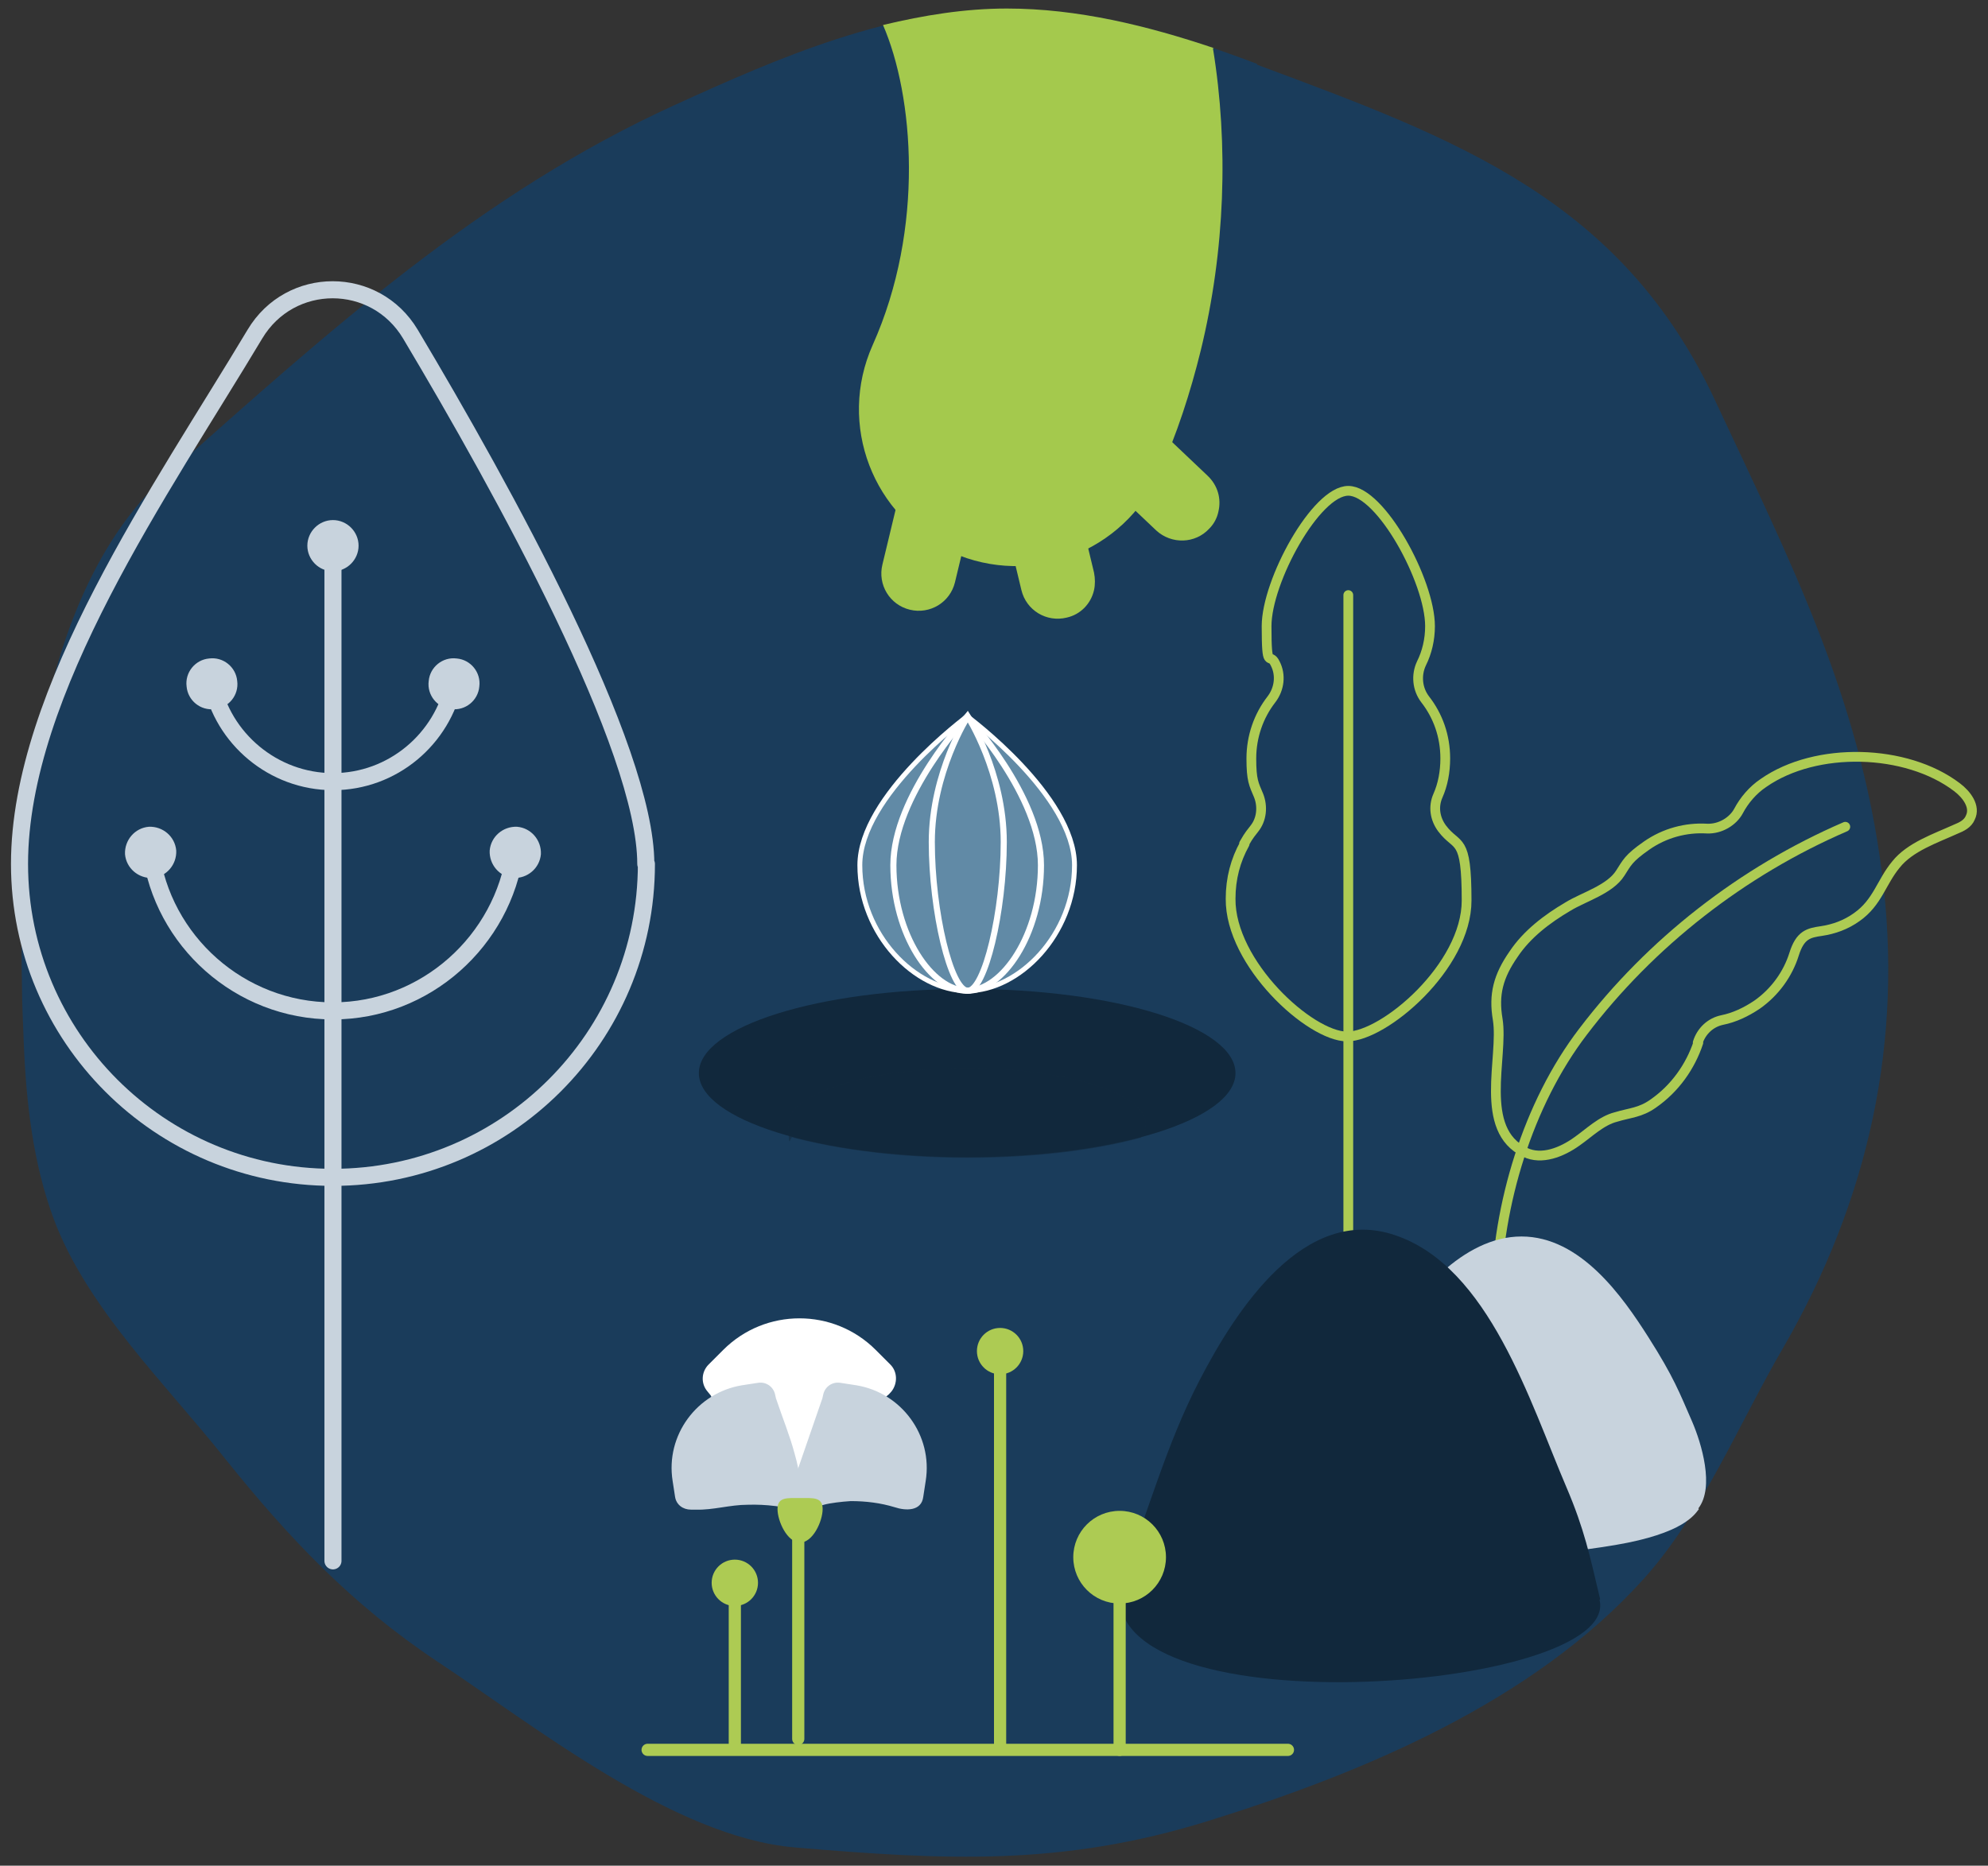 <svg width="326" height="306" viewBox="0 0 326 306" fill="none" xmlns="http://www.w3.org/2000/svg">
<rect x="0" y="0" width="326" height="306" fill="#333333" stroke="none"/>
<path d="M206.2 10.5C193 5.5 179.2 1.4 165.1 1.5C146.1 1.5 128 9.3 110.7 17.2C78.8 31.7 53.7 54.5 27.6 77.7C6.4 96.3 3 135.2 3.6 161.5C3.6 164.7 3.8 167.9 3.9 171.1C4.3 180.9 5.4 190.7 8.8 199.9C14.3 214.6 27.2 227 36.8 239.1C47.3 252.2 57.6 263.1 71.7 272.5C87.7 283.1 110.5 301.3 130.3 303C155.1 305.1 174.1 306.1 198 298.7C223.4 290.8 251.3 279.2 269.5 259C279.1 248.4 285.3 233.2 292.5 220.9C306.4 196.8 312.2 170.8 308.6 143.1C304.9 114.1 293.5 91.9 281.4 66C266 32.7 238.9 22.8 206.1 10.6L206.2 10.5Z" fill="#1A3C5B"/>
<path d="M158.6 189.8C182.901 189.8 202.6 183.621 202.6 176C202.6 168.378 182.901 162.2 158.6 162.2C134.3 162.2 114.6 168.378 114.6 176C114.6 183.621 134.3 189.8 158.6 189.8Z" fill="#11283C"/>
<g style="mix-blend-mode:multiply" opacity="0.5">
<path d="M158.6 175.2C142.4 175.2 129.3 179.3 129.3 184.4C129.3 189.5 129.6 185.9 130.1 186.6C137.8 188.6 147.7 189.9 158.6 189.9C169.5 189.9 179.4 188.7 187.1 186.6C187.6 185.9 187.9 185.2 187.9 184.4C187.9 179.3 174.8 175.2 158.6 175.2Z" fill="#11283C"/>
</g>
<path d="M199.1 7.9C188.1 4.2 176.7 1.4 165.1 1.4C158.2 1.4 151.5 2.5 144.8 4.1C149.8 15.6 151.7 37.4 143.1 56.6C137.3 69.6 143.1 84.8 156.1 90.6C169.1 96.4 184.3 90.6 190.1 77.6C193 71.2 195.2 64.4 196.9 57.5C200.9 41.1 201.5 23.8 198.9 7.9H199.1Z" fill="#A4C94D"/>
<path d="M159.1 85.1L156.6 95.5C155.8 98.8 152.5 100.8 149.2 100C145.9 99.2 143.9 95.9 144.7 92.6L147.2 82.2C148 78.9 151.3 76.9 154.6 77.7C157.9 78.5 159.9 81.8 159.1 85.1Z" fill="#A4C94D"/>
<path d="M179.4 96.8C178.9 99 177.2 100.8 174.9 101.3C171.6 102.1 168.3 100.1 167.5 96.8L165 86.4C164.2 83.1 166.2 79.8 169.5 79C172.8 78.2 176.1 80.2 176.9 83.5L179.4 93.9C179.6 94.9 179.6 95.9 179.4 96.8Z" fill="#A4C94D"/>
<path d="M199.8 83.9C199.6 84.9 199.1 85.9 198.3 86.7C196 89.2 192.1 89.3 189.6 87L181.8 79.6C179.3 77.3 179.2 73.4 181.5 70.9C183.8 68.4 187.7 68.3 190.2 70.6L198 78C199.7 79.6 200.3 81.8 199.8 83.9Z" fill="#A4C94D"/>
<path d="M278.4 171C279 169.1 280.5 167.7 282.4 167.3C284.4 166.9 286.3 166 288.1 164.8C291.1 162.7 293.2 159.7 294.2 156.5C295.2 153.3 296.6 153 298.7 152.7C300.7 152.4 302.7 151.7 304.5 150.4C307.9 148 308.5 144.7 310.9 141.8C313.2 138.9 317.4 137.5 320.7 136C321.7 135.6 322.7 135.1 323.1 134.1C324 132.3 322.5 130.3 320.9 129.1C312.6 122.8 297.8 122.4 289.2 128.4C287.4 129.6 286 131.3 285.1 133C284.2 134.7 282.1 136 279.9 135.9C276.5 135.7 273 136.6 270 138.7C267 140.8 266.8 141.5 265.7 143.2C264 145.9 259.7 147.1 257.1 148.7C253.7 150.7 250.4 153.2 248.2 156.5C245.7 160.1 244.9 163.1 245.6 167.2C246.6 173.4 242.3 185.3 250.1 189C252.8 190.3 256.1 189 258.6 187.2C260.6 185.8 262.6 183.8 265 183.2C267.3 182.5 269 182.5 271.1 181C274.7 178.5 277.2 174.9 278.5 171H278.4Z" stroke="#ADCB53" stroke-width="1.6" stroke-linecap="round" stroke-linejoin="round"/>
<path d="M302.6 135.6C285.7 142.9 270.7 154.6 259.6 169.2C250.5 181.1 245.6 197.6 245.3 212.5" stroke="#ADCB53" stroke-width="1.6" stroke-linecap="round" stroke-linejoin="round"/>
<path d="M204.1 138.4C202.6 141.1 201.8 144.1 201.8 147.4C201.7 158 214.8 170 220.9 170C227 170 240.5 158.5 240.5 147.7C240.5 136.9 239 139.2 236.5 135.9C235.3 134.3 235 132.3 235.8 130.5C236.6 128.7 237 126.6 237 124.4C237 120.7 235.8 117.4 233.7 114.7C232.4 113 232.2 110.7 233.1 108.8C234 107 234.5 104.9 234.5 102.7C234.5 95.3 226.4 80.5 221.1 80.5C215.8 80.5 207.7 95.3 207.7 102.7C207.7 110.1 208.2 106.9 209.1 108.8C210.1 110.7 209.8 113 208.5 114.7C206.4 117.4 205.2 120.8 205.2 124.4C205.2 128 205.6 128.6 206.4 130.5C207.1 132.3 206.9 134.4 205.7 135.9C204.5 137.4 204.5 137.6 204 138.4" stroke="#ADCB53" stroke-width="1.6" stroke-linecap="round" stroke-linejoin="round"/>
<path d="M221.1 97.6V203.9" stroke="#ADCB53" stroke-width="1.6" stroke-linecap="round" stroke-linejoin="round"/>
<path d="M278.6 247.5C277.9 248.4 276.1 251.5 264.9 253.4C253.7 255.3 238.6 256.3 226.3 252.3C223.1 251.3 217.1 249 217.2 245.5C217.2 241.7 219 237 220.4 233.5C222.5 228.7 224.8 223.9 227.7 219.4C231.9 212.7 239.8 202.8 249.5 202.8C259.2 202.8 266.1 212.7 270.3 219.3C274.5 225.9 275.4 228.4 277.5 233.2C279 236.7 281.2 243.9 278.5 247.4L278.6 247.5Z" fill="#C8D3DD"/>
<path d="M262.4 262.3C260.7 255.1 259.8 250.8 256.9 244C250.9 230 244.2 207.8 228.8 202.6C213.9 197.5 202.7 214.8 196.7 226.4C191.2 237 188.3 248 183.9 259.2C177.4 284.2 266 277.6 262.3 262.4L262.4 262.3Z" fill="#11283C"/>
<path d="M106 141.7C106 170.1 83 193.1 54.6 193.1C26.2 193.1 3.2 170.1 3.2 141.7C3.2 113.3 26.6 80.2 41.8 54.8C47.6 45.1 61.5 45.1 67.3 54.8C82.5 80.3 105.9 122.6 105.9 141.7H106Z" stroke="#C8D3DD" stroke-width="2.8" stroke-linecap="round" stroke-linejoin="round"/>
<path d="M74.5 111.9C72.6 121.2 64.4 128.2 54.6 128.2C44.8 128.2 36.5 121.1 34.7 111.9" stroke="#C8D3DD" stroke-width="2.8" stroke-linecap="round" stroke-linejoin="round"/>
<path d="M70.3 111.7C70.5 109.4 72.6 107.7 74.9 108C77.2 108.2 78.9 110.3 78.6 112.6C78.4 114.9 76.3 116.6 74 116.3C71.7 116.1 70 114 70.3 111.7Z" fill="#C8D3DD"/>
<path d="M38.9 111.7C38.7 109.4 36.6 107.7 34.3 108C32 108.2 30.3 110.3 30.6 112.6C30.8 114.9 32.9 116.6 35.2 116.3C37.5 116.1 39.2 114 38.9 111.7Z" fill="#C8D3DD"/>
<path d="M84.5 139.6C82.5 154.3 69.8 165.8 54.6 165.8C39.3 165.8 26.6 154.3 24.7 139.6" stroke="#C8D3DD" stroke-width="2.8" stroke-linecap="round" stroke-linejoin="round"/>
<path d="M80.3 139.5C80.5 137.2 82.5 135.5 84.8 135.6C87.1 135.8 88.8 137.8 88.7 140.1C88.5 142.4 86.5 144.1 84.2 144C81.9 143.8 80.2 141.8 80.3 139.5Z" fill="#C8D3DD"/>
<path d="M28.9 139.5C28.7 137.2 26.7 135.5 24.4 135.6C22.1 135.8 20.4 137.8 20.5 140.1C20.7 142.4 22.7 144.1 25 144C27.3 143.8 29 141.8 28.9 139.5Z" fill="#C8D3DD"/>
<path d="M54.6 89.3V256" stroke="#C8D3DD" stroke-width="2.8" stroke-linecap="round" stroke-linejoin="round"/>
<path d="M50.4 89.5C50.4 87.2 52.3 85.3 54.6 85.3C56.9 85.3 58.8 87.2 58.8 89.5C58.8 91.8 56.9 93.7 54.6 93.7C52.3 93.7 50.4 91.8 50.4 89.5Z" fill="#C8D3DD"/>
<path d="M164 286.4V221.4" stroke="#ADCB53" stroke-width="2" stroke-linecap="round" stroke-linejoin="round"/>
<path d="M167.8 221.6C167.8 219.5 166.1 217.8 164 217.8C161.9 217.8 160.2 219.5 160.2 221.6C160.2 223.7 161.9 225.4 164 225.4C166.1 225.4 167.8 223.7 167.8 221.6Z" fill="#ADCB53"/>
<path d="M120.5 286.4V259.4" stroke="#ADCB53" stroke-width="2" stroke-linecap="round" stroke-linejoin="round"/>
<path d="M124.3 259.6C124.3 257.5 122.6 255.8 120.5 255.8C118.4 255.8 116.7 257.5 116.7 259.6C116.7 261.7 118.4 263.4 120.5 263.4C122.6 263.4 124.3 261.7 124.3 259.6Z" fill="#ADCB53"/>
<path d="M183.6 287V255.1" stroke="#ADCB53" stroke-width="2" stroke-linecap="round" stroke-linejoin="round"/>
<path d="M191.2 255.4C191.2 251.2 187.8 247.8 183.6 247.8C179.4 247.8 176 251.2 176 255.4C176 259.6 179.4 263 183.6 263C187.8 263 191.2 259.6 191.2 255.4Z" fill="#ADCB53"/>
<path d="M130.9 285.2V246" stroke="#ADCB53" stroke-width="2" stroke-linecap="round" stroke-linejoin="round"/>
<path d="M145.5 228.9C145.8 228.7 146 228.4 146.2 228.2C147.2 226.9 147.2 225 146 223.8L143.6 221.4C136.7 214.5 125.5 214.5 118.6 221.4L116.2 223.8C115 225 114.9 226.9 116 228.2C117.1 229.5 116.4 228.7 116.6 229C118.2 231.3 120.9 232.4 123 234.3C125.7 236.9 126.9 241.1 130.4 243C133.9 244.9 137.1 242.1 139 238.5C140.3 236.2 141.3 233.7 142.8 231.5C143.5 230.4 144.6 229.8 145.5 228.9Z" fill="white"/>
<path d="M131.7 247.9C128.7 247.1 125.6 246.7 122.6 246.8C119.7 246.8 116.9 247.7 114.1 247.6C113.8 247.6 113.6 247.6 113.3 247.6C112 247.6 110.9 246.8 110.7 245.5L110.3 242.9C109.1 235.4 114.3 228.4 121.7 227.2L124.3 226.8C125.6 226.6 126.8 227.4 127.1 228.7C127.4 230 127.2 229.2 127.3 229.5C128.3 232.5 129.5 235.4 130.3 238.4C131.2 241.5 131.5 244.5 131.7 247.7" fill="#C8D3DD"/>
<path d="M131.5 247.9C132.6 247.9 134 247.1 135.1 246.8C136.2 246.5 138 246.3 139.5 246.2C142 246.2 144.4 246.5 146.7 247.2C148.5 247.8 151.1 247.9 151.4 245.5L151.8 242.9C153 235.4 147.8 228.4 140.4 227.2L137.8 226.8C136.5 226.6 135.3 227.4 135 228.7C134.7 230 134.9 229.2 134.8 229.5L131 240.5C130.6 241.6 130.2 242.8 130.1 244C130 245.2 130.1 246.5 130.6 247.5C130.7 247.7 130.8 247.9 131 248.1C131.2 248.3 131.3 248.1 131.5 248.1V247.9Z" fill="#C8D3DD"/>
<path d="M134.9 247.5C134.9 245.5 133.3 245.7 131.2 245.7C129.1 245.7 127.5 245.5 127.5 247.5C127.5 249.5 129.1 253 131.2 253C133.3 253 134.9 249.5 134.9 247.5Z" fill="#ADCB53"/>
<path d="M211.2 287H106.2" stroke="#ADCB53" stroke-width="2" stroke-linecap="round" stroke-linejoin="round"/>
<path d="M176.2 141.9C176.2 153.3 167.1 162.5 158.6 162.5C150.1 162.5 141 153.3 141 141.9C141 130.5 158.6 117.5 158.6 117.5C158.6 117.5 176.2 130.5 176.2 141.9Z" fill="#618AA6"/>
<path d="M176.2 141.9C176.2 153.3 167.1 162.5 158.6 162.5C150.1 162.5 141 153.3 141 141.9C141 130.5 158.6 117.5 158.6 117.5C158.6 117.5 176.2 130.5 176.2 141.9Z" stroke="white" stroke-width="0.8" stroke-miterlimit="10" stroke-linecap="round"/>
<path d="M170.7 141.9C170.7 153.3 164.4 162.5 158.6 162.5C152.8 162.5 146.5 153.3 146.5 141.9C146.5 130.5 158.6 117.5 158.6 117.5C158.6 117.5 170.7 130.5 170.7 141.9Z" stroke="white" stroke-miterlimit="10" stroke-linecap="round"/>
<path d="M164.6 138.1C164.6 149.5 161.5 162.5 158.7 162.5C155.9 162.5 152.8 149.5 152.8 138.1C152.8 126.7 158.7 117.5 158.7 117.5C158.7 117.5 164.6 126.7 164.6 138.1Z" stroke="white" stroke-miterlimit="10" stroke-linecap="round"/>
</svg>
